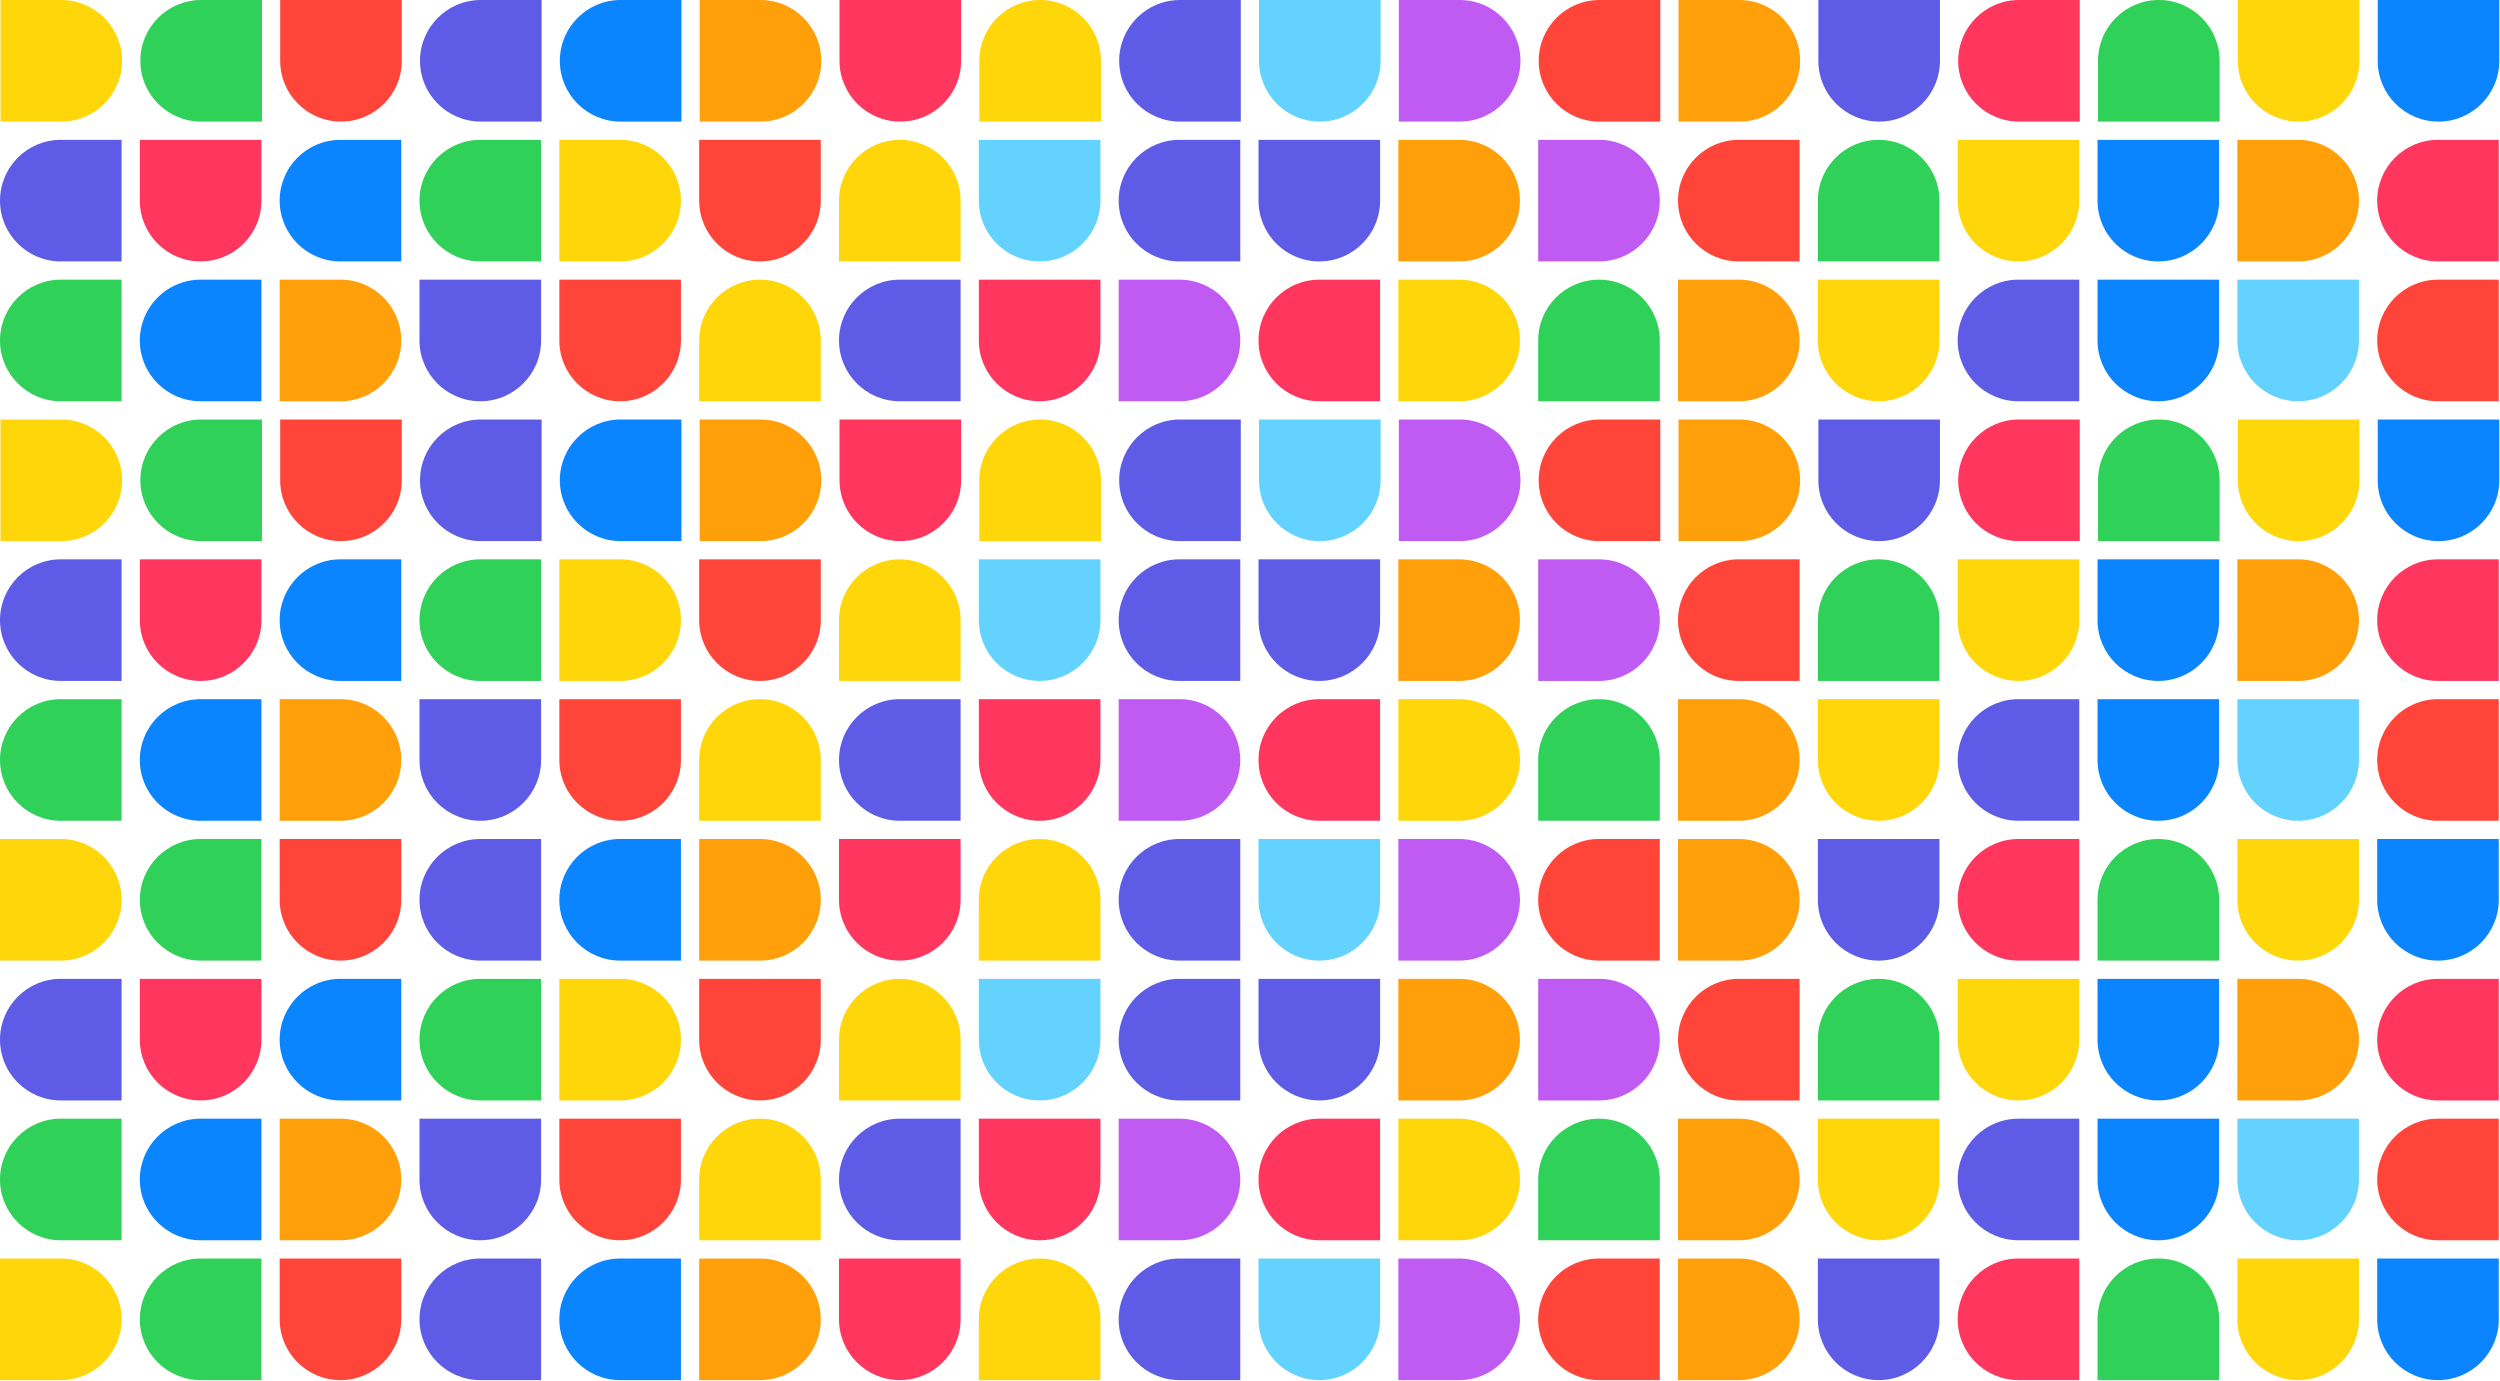 <svg width="2056" height="1136" viewBox="0 0 2056 1136" fill="none" xmlns="http://www.w3.org/2000/svg">
<g id="Group 18">
<g id="Group 2">
<path id="Vector" d="M50.421 100H0.421V0H50.421C78.031 0 100.421 22.39 100.421 50C100.421 77.61 78.031 100 50.421 100Z" fill="#FFD60A"/>
<path id="Vector_2" d="M165.419 0H215.419V100H165.419C137.809 100 115.419 77.61 115.419 50C115.419 22.39 137.809 0 165.419 0Z" fill="#30D158"/>
<path id="Vector_3" d="M230.419 50V0H330.419V50C330.419 77.61 308.029 100 280.419 100C252.799 100 230.419 77.61 230.419 50Z" fill="#FF453A"/>
<path id="Vector_4" d="M395.418 0H445.418V100H395.418C367.808 100 345.418 77.61 345.418 50C345.418 22.39 367.808 0 395.418 0Z" fill="#5E5CE6"/>
<path id="Vector_5" d="M510.419 0H560.419V100H510.419C482.809 100 460.419 77.61 460.419 50C460.419 22.39 482.799 0 510.419 0Z" fill="#0A84FF"/>
<path id="Vector_6" d="M625.419 100H575.419V0H625.419C653.029 0 675.419 22.39 675.419 50C675.419 77.61 653.039 100 625.419 100Z" fill="#FF9F0A"/>
<path id="Vector_7" d="M690.418 50V0H790.418V50C790.418 77.61 768.028 100 740.418 100C712.798 100 690.418 77.61 690.418 50Z" fill="#FF375F"/>
<path id="Vector_8" d="M905.418 50V100H805.418V50C805.418 22.39 827.808 0 855.418 0C883.038 0 905.418 22.39 905.418 50Z" fill="#FFD60A"/>
<path id="Vector_9" d="M970.418 0H1020.42V100H970.418C942.808 100 920.418 77.61 920.418 50C920.418 22.39 942.798 0 970.418 0Z" fill="#5E5CE6"/>
<path id="Vector_10" d="M1035.42 50V0H1135.42V50C1135.42 77.61 1113.03 100 1085.42 100C1057.81 100 1035.42 77.61 1035.42 50Z" fill="#64D2FF"/>
<path id="Vector_11" d="M1200.42 100H1150.42V0H1200.42C1228.03 0 1250.42 22.39 1250.42 50C1250.42 77.61 1228.03 100 1200.42 100Z" fill="#BF5AF2"/>
<path id="Vector_12" d="M1315.42 0H1365.42V100H1315.42C1287.81 100 1265.42 77.61 1265.42 50C1265.42 22.39 1287.81 0 1315.42 0Z" fill="#FF453A"/>
<path id="Vector_13" d="M1430.41 100H1380.41V0H1430.41C1458.02 0 1480.41 22.39 1480.41 50C1480.41 77.61 1458.02 100 1430.41 100Z" fill="#FF9F0A"/>
<path id="Vector_14" d="M1495.42 50V0H1595.41V50C1595.41 77.61 1573.02 100 1545.41 100C1517.8 100 1495.42 77.61 1495.42 50Z" fill="#5E5CE6"/>
<path id="Vector_15" d="M1660.41 0H1710.41V100H1660.41C1632.8 100 1610.42 77.61 1610.42 50C1610.42 22.39 1632.8 0 1660.41 0Z" fill="#FF375F"/>
<path id="Vector_16" d="M1825.41 50V100H1725.41V50C1725.41 22.39 1747.8 0 1775.41 0C1803.02 0 1825.41 22.39 1825.41 50Z" fill="#30D158"/>
<path id="Vector_17" d="M1840.42 50V0H1940.41V50C1940.41 77.61 1918.02 100 1890.41 100C1862.8 100 1840.42 77.61 1840.42 50Z" fill="#FFD60A"/>
<path id="Vector_18" d="M1955.42 50V0H2055.42V50C2055.42 77.61 2033.03 100 2005.42 100C1977.8 100 1955.42 77.61 1955.42 50Z" fill="#0A84FF"/>
</g>
<g id="Group 16">
<path id="Vector_19" d="M50 790H0V690H50C77.61 690 100 712.39 100 740C100 767.61 77.61 790 50 790Z" fill="#FFD60A"/>
<path id="Vector_20" d="M164.999 689.999H214.999V789.999H164.999C137.389 789.999 114.999 767.609 114.999 739.999C114.999 712.389 137.389 689.999 164.999 689.999Z" fill="#30D158"/>
<path id="Vector_21" d="M229.999 739.999V689.999H329.999V739.999C329.999 767.609 307.609 789.999 279.999 789.999C252.379 789.999 229.999 767.609 229.999 739.999Z" fill="#FF453A"/>
<path id="Vector_22" d="M394.998 689.999H444.998V789.999H394.998C367.388 789.999 344.998 767.609 344.998 739.999C344.998 712.389 367.388 689.999 394.998 689.999Z" fill="#5E5CE6"/>
<path id="Vector_23" d="M509.999 689.999H559.999V789.999H509.999C482.389 789.999 459.999 767.609 459.999 739.999C459.999 712.389 482.379 689.999 509.999 689.999Z" fill="#0A84FF"/>
<path id="Vector_24" d="M624.999 789.999H574.999V689.999H624.999C652.609 689.999 674.999 712.389 674.999 739.999C674.999 767.609 652.619 789.999 624.999 789.999Z" fill="#FF9F0A"/>
<path id="Vector_25" d="M689.997 739.999V689.999H789.997V739.999C789.997 767.609 767.607 789.999 739.997 789.999C712.377 789.999 689.997 767.609 689.997 739.999Z" fill="#FF375F"/>
<path id="Vector_26" d="M904.998 739.999V789.999H804.998V739.999C804.998 712.389 827.388 689.999 854.998 689.999C882.618 689.999 904.998 712.389 904.998 739.999Z" fill="#FFD60A"/>
<path id="Vector_27" d="M969.998 689.999H1020V789.999H969.998C942.388 789.999 919.998 767.609 919.998 739.999C919.998 712.389 942.378 689.999 969.998 689.999Z" fill="#5E5CE6"/>
<path id="Vector_28" d="M1035 739.999V689.999H1135V739.999C1135 767.609 1112.61 789.999 1085 789.999C1057.39 789.999 1035 767.609 1035 739.999Z" fill="#64D2FF"/>
<path id="Vector_29" d="M1200 789.999H1150V689.999H1200C1227.61 689.999 1250 712.389 1250 739.999C1250 767.609 1227.61 789.999 1200 789.999Z" fill="#BF5AF2"/>
<path id="Vector_30" d="M1315 689.999H1365V789.999H1315C1287.39 789.999 1265 767.609 1265 739.999C1265 712.389 1287.39 689.999 1315 689.999Z" fill="#FF453A"/>
<path id="Vector_31" d="M1430 789.999H1380V689.999H1430C1457.61 689.999 1480 712.389 1480 739.999C1480 767.609 1457.61 789.999 1430 789.999Z" fill="#FF9F0A"/>
<path id="Vector_32" d="M1495 739.999V689.999H1595V739.999C1595 767.609 1572.61 789.999 1545 789.999C1517.39 789.999 1495 767.609 1495 739.999Z" fill="#5E5CE6"/>
<path id="Vector_33" d="M1659.99 689.999H1709.99V789.999H1659.99C1632.39 789.999 1610 767.609 1610 739.999C1610 712.389 1632.39 689.999 1659.99 689.999Z" fill="#FF375F"/>
<path id="Vector_34" d="M1825 739.999V789.999H1725V739.999C1725 712.389 1747.39 689.999 1775 689.999C1802.61 689.999 1825 712.389 1825 739.999Z" fill="#30D158"/>
<path id="Vector_35" d="M1840 739.999V689.999H1940V739.999C1940 767.609 1917.61 789.999 1890 789.999C1862.39 789.999 1840 767.609 1840 739.999Z" fill="#FFD60A"/>
<path id="Vector_36" d="M1955 739.999V689.999H2054.99V739.999C2054.99 767.609 2032.6 789.999 2004.99 789.999C1977.38 789.999 1955 767.609 1955 739.999Z" fill="#0A84FF"/>
</g>
<g id="Group 17">
<path id="Vector_37" d="M50 1135H0V1035H50C77.61 1035 100 1057.39 100 1085C100 1112.61 77.61 1135 50 1135Z" fill="#FFD60A"/>
<path id="Vector_38" d="M164.999 1035H214.999V1135H164.999C137.389 1135 114.999 1112.61 114.999 1085C114.999 1057.39 137.389 1035 164.999 1035Z" fill="#30D158"/>
<path id="Vector_39" d="M229.999 1085V1035H329.999V1085C329.999 1112.61 307.609 1135 279.999 1135C252.379 1135 229.999 1112.61 229.999 1085Z" fill="#FF453A"/>
<path id="Vector_40" d="M394.998 1035H444.998V1135H394.998C367.388 1135 344.998 1112.61 344.998 1085C344.998 1057.39 367.388 1035 394.998 1035Z" fill="#5E5CE6"/>
<path id="Vector_41" d="M509.999 1035H559.999V1135H509.999C482.389 1135 459.999 1112.61 459.999 1085C459.999 1057.39 482.379 1035 509.999 1035Z" fill="#0A84FF"/>
<path id="Vector_42" d="M624.999 1135H574.999V1035H624.999C652.609 1035 674.999 1057.39 674.999 1085C674.999 1112.61 652.619 1135 624.999 1135Z" fill="#FF9F0A"/>
<path id="Vector_43" d="M689.997 1085V1035H789.997V1085C789.997 1112.61 767.607 1135 739.997 1135C712.377 1135 689.997 1112.61 689.997 1085Z" fill="#FF375F"/>
<path id="Vector_44" d="M904.998 1085V1135H804.998V1085C804.998 1057.39 827.388 1035 854.998 1035C882.618 1035 904.998 1057.39 904.998 1085Z" fill="#FFD60A"/>
<path id="Vector_45" d="M969.998 1035H1020V1135H969.998C942.388 1135 919.998 1112.61 919.998 1085C919.998 1057.39 942.378 1035 969.998 1035Z" fill="#5E5CE6"/>
<path id="Vector_46" d="M1035 1085V1035H1135V1085C1135 1112.61 1112.61 1135 1085 1135C1057.39 1135 1035 1112.61 1035 1085Z" fill="#64D2FF"/>
<path id="Vector_47" d="M1200 1135H1150V1035H1200C1227.61 1035 1250 1057.39 1250 1085C1250 1112.61 1227.61 1135 1200 1135Z" fill="#BF5AF2"/>
<path id="Vector_48" d="M1315 1035H1365V1135H1315C1287.39 1135 1265 1112.61 1265 1085C1265 1057.39 1287.39 1035 1315 1035Z" fill="#FF453A"/>
<path id="Vector_49" d="M1430 1135H1380V1035H1430C1457.61 1035 1480 1057.39 1480 1085C1480 1112.61 1457.61 1135 1430 1135Z" fill="#FF9F0A"/>
<path id="Vector_50" d="M1495 1085V1035H1595V1085C1595 1112.61 1572.61 1135 1545 1135C1517.39 1135 1495 1112.61 1495 1085Z" fill="#5E5CE6"/>
<path id="Vector_51" d="M1659.99 1035H1709.99V1135H1659.99C1632.39 1135 1610 1112.61 1610 1085C1610 1057.39 1632.39 1035 1659.99 1035Z" fill="#FF375F"/>
<path id="Vector_52" d="M1825 1085V1135H1725V1085C1725 1057.39 1747.39 1035 1775 1035C1802.61 1035 1825 1057.39 1825 1085Z" fill="#30D158"/>
<path id="Vector_53" d="M1840 1085V1035H1940V1085C1940 1112.61 1917.61 1135 1890 1135C1862.39 1135 1840 1112.61 1840 1085Z" fill="#FFD60A"/>
<path id="Vector_54" d="M1955 1085V1035H2054.99V1085C2054.99 1112.61 2032.6 1135 2004.99 1135C1977.38 1135 1955 1112.61 1955 1085Z" fill="#0A84FF"/>
</g>
<g id="Group 13">
<path id="Vector_55" d="M50.419 444.999H0.419V344.999H50.419C78.029 344.999 100.419 367.389 100.419 394.999C100.419 422.609 78.029 444.999 50.419 444.999Z" fill="#FFD60A"/>
<path id="Vector_56" d="M165.419 344.999H215.419V444.999H165.419C137.809 444.999 115.419 422.609 115.419 394.999C115.419 367.389 137.809 344.999 165.419 344.999Z" fill="#30D158"/>
<path id="Vector_57" d="M230.419 394.999V344.999H330.419V394.999C330.419 422.609 308.029 444.999 280.419 444.999C252.799 444.999 230.419 422.609 230.419 394.999Z" fill="#FF453A"/>
<path id="Vector_58" d="M395.418 344.999H445.418V444.999H395.418C367.808 444.999 345.418 422.609 345.418 394.999C345.418 367.389 367.808 344.999 395.418 344.999Z" fill="#5E5CE6"/>
<path id="Vector_59" d="M510.419 344.999H560.419V444.999H510.419C482.809 444.999 460.419 422.609 460.419 394.999C460.419 367.389 482.799 344.999 510.419 344.999Z" fill="#0A84FF"/>
<path id="Vector_60" d="M625.419 444.999H575.419V344.999H625.419C653.029 344.999 675.419 367.389 675.419 394.999C675.419 422.609 653.039 444.999 625.419 444.999Z" fill="#FF9F0A"/>
<path id="Vector_61" d="M690.418 394.999V344.999H790.418V394.999C790.418 422.609 768.028 444.999 740.418 444.999C712.798 444.999 690.418 422.609 690.418 394.999Z" fill="#FF375F"/>
<path id="Vector_62" d="M905.418 394.999V444.999H805.418V394.999C805.418 367.389 827.808 344.999 855.418 344.999C883.038 344.999 905.418 367.389 905.418 394.999Z" fill="#FFD60A"/>
<path id="Vector_63" d="M970.418 344.999H1020.42V444.999H970.418C942.808 444.999 920.418 422.609 920.418 394.999C920.418 367.389 942.798 344.999 970.418 344.999Z" fill="#5E5CE6"/>
<path id="Vector_64" d="M1035.42 394.999V344.999H1135.42V394.999C1135.42 422.609 1113.03 444.999 1085.42 444.999C1057.81 444.999 1035.42 422.609 1035.42 394.999Z" fill="#64D2FF"/>
<path id="Vector_65" d="M1200.42 444.999H1150.42V344.999H1200.42C1228.03 344.999 1250.42 367.389 1250.42 394.999C1250.42 422.609 1228.03 444.999 1200.42 444.999Z" fill="#BF5AF2"/>
<path id="Vector_66" d="M1315.42 344.999H1365.42V444.999H1315.42C1287.81 444.999 1265.42 422.609 1265.42 394.999C1265.42 367.389 1287.81 344.999 1315.42 344.999Z" fill="#FF453A"/>
<path id="Vector_67" d="M1430.41 444.999H1380.41V344.999H1430.41C1458.02 344.999 1480.41 367.389 1480.41 394.999C1480.41 422.609 1458.02 444.999 1430.41 444.999Z" fill="#FF9F0A"/>
<path id="Vector_68" d="M1495.42 394.999V344.999H1595.41V394.999C1595.41 422.609 1573.02 444.999 1545.41 444.999C1517.8 444.999 1495.42 422.609 1495.42 394.999Z" fill="#5E5CE6"/>
<path id="Vector_69" d="M1660.41 344.999H1710.41V444.999H1660.41C1632.8 444.999 1610.42 422.609 1610.42 394.999C1610.42 367.389 1632.8 344.999 1660.41 344.999Z" fill="#FF375F"/>
<path id="Vector_70" d="M1825.41 394.999V444.999H1725.41V394.999C1725.41 367.389 1747.8 344.999 1775.41 344.999C1803.02 344.999 1825.41 367.389 1825.41 394.999Z" fill="#30D158"/>
<path id="Vector_71" d="M1840.42 394.999V344.999H1940.41V394.999C1940.41 422.609 1918.02 444.999 1890.41 444.999C1862.8 444.999 1840.42 422.609 1840.42 394.999Z" fill="#FFD60A"/>
<path id="Vector_72" d="M1955.42 394.999V344.999H2055.42V394.999C2055.42 422.609 2033.03 444.999 2005.42 444.999C1977.8 444.999 1955.42 422.609 1955.42 394.999Z" fill="#0A84FF"/>
</g>
<g id="Group 11">
<path id="Vector_73" d="M509.999 215H459.999V115H509.999C537.609 115 559.999 137.39 559.999 165C559.999 192.61 537.609 215 509.999 215Z" fill="#FFD60A"/>
<path id="Vector_74" d="M394.998 115H444.998V214.999H394.998C367.388 214.999 344.998 192.609 344.998 164.999C344.998 137.389 367.388 115 394.998 115Z" fill="#30D158"/>
<path id="Vector_75" d="M574.999 164.999V115H674.999V164.999C674.999 192.609 652.609 214.999 624.999 214.999C597.379 214.999 574.999 192.609 574.999 164.999Z" fill="#FF453A"/>
<path id="Vector_76" d="M50 115H100V215H50C22.39 215 0 192.61 0 165C0 137.39 22.39 115 50 115Z" fill="#5E5CE6"/>
<path id="Vector_77" d="M279.999 115H329.999V215H279.999C252.389 215 229.999 192.61 229.999 165C229.999 137.39 252.379 115 279.999 115Z" fill="#0A84FF"/>
<path id="Vector_78" d="M1890 214.999H1840V115H1890C1917.61 115 1940 137.389 1940 164.999C1940 192.609 1917.62 214.999 1890 214.999Z" fill="#FF9F0A"/>
<path id="Vector_79" d="M114.999 164.999V115H214.999V164.999C214.999 192.609 192.609 214.999 164.999 214.999C137.379 214.999 114.999 192.609 114.999 164.999Z" fill="#FF375F"/>
<path id="Vector_80" d="M789.997 165V215H689.997V165C689.997 137.39 712.387 115 739.997 115C767.617 115 789.997 137.39 789.997 165Z" fill="#FFD60A"/>
<path id="Vector_81" d="M969.998 115H1020V215H969.998C942.388 215 919.998 192.61 919.998 165C919.998 137.39 942.378 115 969.998 115Z" fill="#5E5CE6"/>
<path id="Vector_82" d="M804.998 165V115H904.998V165C904.998 192.61 882.608 215 854.998 215C827.388 215 804.998 192.61 804.998 165Z" fill="#64D2FF"/>
<path id="Vector_83" d="M1315 215H1265V115H1315C1342.61 115 1365 137.39 1365 165C1365 192.61 1342.61 215 1315 215Z" fill="#BF5AF2"/>
<path id="Vector_84" d="M1430 115H1480V215H1430C1402.39 215 1380 192.61 1380 165C1380 137.39 1402.39 115 1430 115Z" fill="#FF453A"/>
<path id="Vector_85" d="M1200 215H1150V115H1200C1227.61 115 1250 137.39 1250 165C1250 192.61 1227.61 215 1200 215Z" fill="#FF9F0A"/>
<path id="Vector_86" d="M1035 165V115H1135V165C1135 192.61 1112.61 215 1085 215C1057.39 215 1035 192.61 1035 165Z" fill="#5E5CE6"/>
<path id="Vector_87" d="M2004.99 115H2054.99V215H2004.99C1977.39 215 1955 192.61 1955 165C1955 137.39 1977.39 115 2004.99 115Z" fill="#FF375F"/>
<path id="Vector_88" d="M1595 165V215H1495V165C1495 137.39 1517.39 115 1545 115C1572.61 115 1595 137.39 1595 165Z" fill="#30D158"/>
<path id="Vector_89" d="M1610 165V115H1709.99V165C1709.99 192.61 1687.6 215 1659.99 215C1632.39 215 1610 192.61 1610 165Z" fill="#FFD60A"/>
<path id="Vector_90" d="M1725 165V115H1825V165C1825 192.61 1802.61 215 1775 215C1747.38 215 1725 192.61 1725 165Z" fill="#0A84FF"/>
</g>
<g id="Group 14">
<path id="Vector_91" d="M509.999 559.998H459.999V459.999H509.999C537.609 459.999 559.999 482.388 559.999 509.998C559.999 537.608 537.609 559.998 509.999 559.998Z" fill="#FFD60A"/>
<path id="Vector_92" d="M394.998 459.998H444.998V559.998H394.998C367.388 559.998 344.998 537.608 344.998 509.998C344.998 482.388 367.388 459.998 394.998 459.998Z" fill="#30D158"/>
<path id="Vector_93" d="M574.999 509.998V459.998H674.999V509.998C674.999 537.608 652.609 559.998 624.999 559.998C597.379 559.998 574.999 537.608 574.999 509.998Z" fill="#FF453A"/>
<path id="Vector_94" d="M50 459.998H100V559.998H50C22.39 559.998 0 537.608 0 509.998C0 482.388 22.39 459.998 50 459.998Z" fill="#5E5CE6"/>
<path id="Vector_95" d="M279.999 460H329.999V559.999H279.999C252.389 559.999 229.999 537.609 229.999 509.999C229.999 482.389 252.379 460 279.999 460Z" fill="#0A84FF"/>
<path id="Vector_96" d="M1890 559.998H1840V459.998H1890C1917.61 459.998 1940 482.388 1940 509.998C1940 537.608 1917.62 559.998 1890 559.998Z" fill="#FF9F0A"/>
<path id="Vector_97" d="M114.999 509.998V459.998H214.999V509.998C214.999 537.608 192.609 559.998 164.999 559.998C137.379 559.998 114.999 537.608 114.999 509.998Z" fill="#FF375F"/>
<path id="Vector_98" d="M789.997 509.998V559.998H689.997V509.998C689.997 482.388 712.387 459.999 739.997 459.999C767.617 459.999 789.997 482.388 789.997 509.998Z" fill="#FFD60A"/>
<path id="Vector_99" d="M969.998 459.999H1020V559.998H969.998C942.388 559.998 919.998 537.608 919.998 509.998C919.998 482.388 942.378 459.999 969.998 459.999Z" fill="#5E5CE6"/>
<path id="Vector_100" d="M804.998 509.998V459.999H904.998V509.998C904.998 537.608 882.608 559.998 854.998 559.998C827.388 559.998 804.998 537.608 804.998 509.998Z" fill="#64D2FF"/>
<path id="Vector_101" d="M1315 559.998H1265V459.999H1315C1342.61 459.999 1365 482.388 1365 509.998C1365 537.608 1342.61 559.998 1315 559.998Z" fill="#BF5AF2"/>
<path id="Vector_102" d="M1430 459.999H1480V559.998H1430C1402.39 559.998 1380 537.608 1380 509.998C1380 482.388 1402.39 459.999 1430 459.999Z" fill="#FF453A"/>
<path id="Vector_103" d="M1200 559.998H1150V459.999H1200C1227.61 459.999 1250 482.388 1250 509.998C1250 537.608 1227.61 559.998 1200 559.998Z" fill="#FF9F0A"/>
<path id="Vector_104" d="M1035 509.998V459.999H1135V509.998C1135 537.608 1112.61 559.998 1085 559.998C1057.39 559.998 1035 537.608 1035 509.998Z" fill="#5E5CE6"/>
<path id="Vector_105" d="M2004.99 459.999H2054.99V559.998H2004.99C1977.39 559.998 1955 537.608 1955 509.998C1955 482.388 1977.39 459.999 2004.99 459.999Z" fill="#FF375F"/>
<path id="Vector_106" d="M1595 509.998V559.998H1495V509.998C1495 482.388 1517.39 459.999 1545 459.999C1572.61 459.999 1595 482.388 1595 509.998Z" fill="#30D158"/>
<path id="Vector_107" d="M1610 509.999V460H1709.99V509.999C1709.99 537.609 1687.6 559.999 1659.99 559.999C1632.39 559.999 1610 537.609 1610 509.999Z" fill="#FFD60A"/>
<path id="Vector_108" d="M1725 509.999V460H1825V509.999C1825 537.609 1802.61 559.999 1775 559.999C1747.38 559.999 1725 537.609 1725 509.999Z" fill="#0A84FF"/>
</g>
<g id="Group 18_2">
<path id="Vector_109" d="M509.999 905H459.999V805H509.999C537.609 805 559.999 827.39 559.999 855C559.999 882.61 537.609 905 509.999 905Z" fill="#FFD60A"/>
<path id="Vector_110" d="M394.998 805H444.998V905H394.998C367.388 905 344.998 882.61 344.998 855C344.998 827.39 367.388 805 394.998 805Z" fill="#30D158"/>
<path id="Vector_111" d="M574.999 855V805H674.999V855C674.999 882.61 652.609 905 624.999 905C597.379 905 574.999 882.61 574.999 855Z" fill="#FF453A"/>
<path id="Vector_112" d="M50 805H100V905H50C22.39 905 0 882.61 0 855C0 827.39 22.39 805 50 805Z" fill="#5E5CE6"/>
<path id="Vector_113" d="M279.999 805.001H329.999V905.001H279.999C252.389 905.001 229.999 882.611 229.999 855.001C229.999 827.391 252.379 805.001 279.999 805.001Z" fill="#0A84FF"/>
<path id="Vector_114" d="M1890 905H1840V805H1890C1917.61 805 1940 827.39 1940 855C1940 882.61 1917.62 905 1890 905Z" fill="#FF9F0A"/>
<path id="Vector_115" d="M114.999 855V805H214.999V855C214.999 882.61 192.609 905 164.999 905C137.379 905 114.999 882.61 114.999 855Z" fill="#FF375F"/>
<path id="Vector_116" d="M789.997 855V905H689.997V855C689.997 827.39 712.387 805 739.997 805C767.617 805 789.997 827.39 789.997 855Z" fill="#FFD60A"/>
<path id="Vector_117" d="M969.998 805H1020V905H969.998C942.388 905 919.998 882.61 919.998 855C919.998 827.39 942.378 805 969.998 805Z" fill="#5E5CE6"/>
<path id="Vector_118" d="M804.998 855V805H904.998V855C904.998 882.61 882.608 905 854.998 905C827.388 905 804.998 882.61 804.998 855Z" fill="#64D2FF"/>
<path id="Vector_119" d="M1315 905H1265V805H1315C1342.61 805 1365 827.39 1365 855C1365 882.61 1342.61 905 1315 905Z" fill="#BF5AF2"/>
<path id="Vector_120" d="M1430 805H1480V905H1430C1402.39 905 1380 882.61 1380 855C1380 827.39 1402.39 805 1430 805Z" fill="#FF453A"/>
<path id="Vector_121" d="M1200 905H1150V805H1200C1227.61 805 1250 827.39 1250 855C1250 882.61 1227.61 905 1200 905Z" fill="#FF9F0A"/>
<path id="Vector_122" d="M1035 855V805H1135V855C1135 882.61 1112.61 905 1085 905C1057.39 905 1035 882.61 1035 855Z" fill="#5E5CE6"/>
<path id="Vector_123" d="M2004.99 805H2054.99V905H2004.99C1977.39 905 1955 882.61 1955 855C1955 827.39 1977.39 805 2004.99 805Z" fill="#FF375F"/>
<path id="Vector_124" d="M1595 855V905H1495V855C1495 827.39 1517.39 805 1545 805C1572.61 805 1595 827.39 1595 855Z" fill="#30D158"/>
<path id="Vector_125" d="M1610 855.001V805.001H1709.99V855.001C1709.99 882.611 1687.6 905.001 1659.99 905.001C1632.39 905.001 1610 882.611 1610 855.001Z" fill="#FFD60A"/>
<path id="Vector_126" d="M1725 855.001V805.001H1825V855.001C1825 882.611 1802.61 905.001 1775 905.001C1747.38 905.001 1725 882.611 1725 855.001Z" fill="#0A84FF"/>
</g>
<g id="Group 12">
<path id="Vector_127" d="M1200 329.994H1150V229.999H1200C1227.61 229.999 1250 252.388 1250 279.996C1250 307.605 1227.61 329.994 1200 329.994Z" fill="#FFD60A"/>
<path id="Vector_128" d="M50 229.997H100V329.992H50C22.39 329.992 0 307.603 0 279.994C0 252.386 22.39 229.997 50 229.997Z" fill="#30D158"/>
<path id="Vector_129" d="M459.999 279.994V229.997H559.999V279.994C559.999 307.603 537.609 329.992 509.999 329.992C482.379 329.992 459.999 307.603 459.999 279.994Z" fill="#FF453A"/>
<path id="Vector_130" d="M739.997 229.997H789.997V329.992H739.997C712.387 329.992 689.997 307.603 689.997 279.994C689.997 252.386 712.387 229.997 739.997 229.997Z" fill="#5E5CE6"/>
<path id="Vector_131" d="M164.999 229.996H214.999V329.991H164.999C137.389 329.991 114.999 307.602 114.999 279.993C114.999 252.385 137.379 229.996 164.999 229.996Z" fill="#0A84FF"/>
<path id="Vector_132" d="M279.999 329.991H229.999V229.996H279.999C307.609 229.996 329.999 252.385 329.999 279.993C329.999 307.602 307.619 329.991 279.999 329.991Z" fill="#FF9F0A"/>
<path id="Vector_133" d="M804.998 279.994V229.997H904.998V279.994C904.998 307.603 882.608 329.992 854.998 329.992C827.378 329.992 804.998 307.603 804.998 279.994Z" fill="#FF375F"/>
<path id="Vector_134" d="M674.999 279.994V329.992H574.999V279.994C574.999 252.386 597.389 229.997 624.999 229.997C652.619 229.997 674.999 252.386 674.999 279.994Z" fill="#FFD60A"/>
<path id="Vector_135" d="M1659.99 229.997H1709.99V329.992H1659.99C1632.39 329.992 1610 307.603 1610 279.994C1610 252.386 1632.38 229.997 1659.99 229.997Z" fill="#5E5CE6"/>
<path id="Vector_136" d="M1840 279.995V229.997H1940V279.995C1940 307.604 1917.61 329.992 1890 329.992C1862.39 329.992 1840 307.604 1840 279.995Z" fill="#64D2FF"/>
<path id="Vector_137" d="M969.998 329.992H919.998V229.997H969.998C997.608 229.997 1020 252.386 1020 279.994C1020 307.603 997.608 329.992 969.998 329.992Z" fill="#BF5AF2"/>
<path id="Vector_138" d="M2004.99 229.998H2054.99V329.993H2004.99C1977.39 329.993 1955 307.605 1955 279.996C1955 252.387 1977.39 229.998 2004.99 229.998Z" fill="#FF453A"/>
<path id="Vector_139" d="M1430 329.992H1380V229.997H1430C1457.61 229.997 1480 252.386 1480 279.995C1480 307.604 1457.61 329.992 1430 329.992Z" fill="#FF9F0A"/>
<path id="Vector_140" d="M344.998 279.997V229.999H444.998V279.997C444.998 307.606 422.608 329.994 394.998 329.994C367.388 329.994 344.998 307.606 344.998 279.997Z" fill="#5E5CE6"/>
<path id="Vector_141" d="M1085 229.999H1135V329.994H1085C1057.39 329.994 1035 307.605 1035 279.996C1035 252.388 1057.39 229.999 1085 229.999Z" fill="#FF375F"/>
<path id="Vector_142" d="M1365 279.996V329.994H1265V279.996C1265 252.388 1287.39 229.999 1315 229.999C1342.61 229.999 1365 252.388 1365 279.996Z" fill="#30D158"/>
<path id="Vector_143" d="M1495 279.996V229.999H1595V279.996C1595 307.605 1572.61 329.994 1545 329.994C1517.39 329.994 1495 307.605 1495 279.996Z" fill="#FFD60A"/>
<path id="Vector_144" d="M1725 279.996V229.999H1825V279.996C1825 307.605 1802.61 329.994 1775 329.994C1747.38 329.994 1725 307.605 1725 279.996Z" fill="#0A84FF"/>
</g>
<g id="Group 15">
<path id="Vector_145" d="M1200 674.998H1150V574.999H1200C1227.61 574.999 1250 597.388 1250 624.998C1250 652.608 1227.61 674.998 1200 674.998Z" fill="#FFD60A"/>
<path id="Vector_146" d="M50 574.997H100V674.997H50C22.39 674.997 0 652.607 0 624.997C0 597.387 22.39 574.997 50 574.997Z" fill="#30D158"/>
<path id="Vector_147" d="M459.999 624.996V574.997H559.999V624.996C559.999 652.606 537.609 674.996 509.999 674.996C482.379 674.996 459.999 652.606 459.999 624.996Z" fill="#FF453A"/>
<path id="Vector_148" d="M739.997 574.997H789.997V674.996H739.997C712.387 674.996 689.997 652.606 689.997 624.996C689.997 597.387 712.387 574.997 739.997 574.997Z" fill="#5E5CE6"/>
<path id="Vector_149" d="M164.999 574.996H214.999V674.995H164.999C137.389 674.995 114.999 652.605 114.999 624.995C114.999 597.386 137.379 574.996 164.999 574.996Z" fill="#0A84FF"/>
<path id="Vector_150" d="M279.999 674.995H229.999V574.996H279.999C307.609 574.996 329.999 597.386 329.999 624.995C329.999 652.605 307.619 674.995 279.999 674.995Z" fill="#FF9F0A"/>
<path id="Vector_151" d="M804.998 624.996V574.997H904.998V624.996C904.998 652.606 882.608 674.996 854.998 674.996C827.378 674.996 804.998 652.606 804.998 624.996Z" fill="#FF375F"/>
<path id="Vector_152" d="M674.999 624.996V674.996H574.999V624.996C574.999 597.387 597.389 574.997 624.999 574.997C652.619 574.997 674.999 597.387 674.999 624.996Z" fill="#FFD60A"/>
<path id="Vector_153" d="M1659.99 574.997H1709.99V674.996H1659.99C1632.39 674.996 1610 652.606 1610 624.996C1610 597.387 1632.38 574.997 1659.99 574.997Z" fill="#5E5CE6"/>
<path id="Vector_154" d="M1840 624.997V574.997H1940V624.997C1940 652.607 1917.61 674.997 1890 674.997C1862.39 674.997 1840 652.607 1840 624.997Z" fill="#64D2FF"/>
<path id="Vector_155" d="M969.998 674.996H919.998V574.997H969.998C997.608 574.997 1020 597.387 1020 624.996C1020 652.606 997.608 674.996 969.998 674.996Z" fill="#BF5AF2"/>
<path id="Vector_156" d="M2004.99 574.998H2054.99V674.998H2004.99C1977.39 674.998 1955 652.608 1955 624.998C1955 597.388 1977.39 574.998 2004.99 574.998Z" fill="#FF453A"/>
<path id="Vector_157" d="M1430 674.997H1380V574.997H1430C1457.61 574.997 1480 597.387 1480 624.997C1480 652.607 1457.61 674.997 1430 674.997Z" fill="#FF9F0A"/>
<path id="Vector_158" d="M344.998 624.999V574.999H444.998V624.999C444.998 652.609 422.608 674.999 394.998 674.999C367.388 674.999 344.998 652.609 344.998 624.999Z" fill="#5E5CE6"/>
<path id="Vector_159" d="M1085 574.999H1135V674.998H1085C1057.39 674.998 1035 652.608 1035 624.998C1035 597.388 1057.39 574.999 1085 574.999Z" fill="#FF375F"/>
<path id="Vector_160" d="M1365 624.998V674.998H1265V624.998C1265 597.388 1287.39 574.999 1315 574.999C1342.61 574.999 1365 597.388 1365 624.998Z" fill="#30D158"/>
<path id="Vector_161" d="M1495 624.998V574.999H1595V624.998C1595 652.608 1572.61 674.998 1545 674.998C1517.39 674.998 1495 652.608 1495 624.998Z" fill="#FFD60A"/>
<path id="Vector_162" d="M1725 624.998V574.999H1825V624.998C1825 652.608 1802.61 674.998 1775 674.998C1747.38 674.998 1725 652.608 1725 624.998Z" fill="#0A84FF"/>
</g>
<g id="Group 19">
<path id="Vector_163" d="M1200 1020H1150V920H1200C1227.61 920 1250 942.39 1250 970C1250 997.61 1227.61 1020 1200 1020Z" fill="#FFD60A"/>
<path id="Vector_164" d="M50 919.999H100V1020H50C22.39 1020 0 997.609 0 969.999C0 942.389 22.39 919.999 50 919.999Z" fill="#30D158"/>
<path id="Vector_165" d="M459.999 969.998V919.999H559.999V969.998C559.999 997.608 537.609 1020 509.999 1020C482.379 1020 459.999 997.608 459.999 969.998Z" fill="#FF453A"/>
<path id="Vector_166" d="M739.997 919.999H789.997V1020H739.997C712.387 1020 689.997 997.608 689.997 969.998C689.997 942.388 712.387 919.999 739.997 919.999Z" fill="#5E5CE6"/>
<path id="Vector_167" d="M164.999 919.998H214.999V1020H164.999C137.389 1020 114.999 997.607 114.999 969.997C114.999 942.388 137.379 919.998 164.999 919.998Z" fill="#0A84FF"/>
<path id="Vector_168" d="M279.999 1020H229.999V919.998H279.999C307.609 919.998 329.999 942.388 329.999 969.997C329.999 997.607 307.619 1020 279.999 1020Z" fill="#FF9F0A"/>
<path id="Vector_169" d="M804.998 969.998V919.999H904.998V969.998C904.998 997.608 882.608 1020 854.998 1020C827.378 1020 804.998 997.608 804.998 969.998Z" fill="#FF375F"/>
<path id="Vector_170" d="M674.999 969.998V1020H574.999V969.998C574.999 942.388 597.389 919.999 624.999 919.999C652.619 919.999 674.999 942.388 674.999 969.998Z" fill="#FFD60A"/>
<path id="Vector_171" d="M1659.99 919.999H1709.99V1020H1659.99C1632.39 1020 1610 997.608 1610 969.998C1610 942.388 1632.38 919.999 1659.99 919.999Z" fill="#5E5CE6"/>
<path id="Vector_172" d="M1840 969.999V919.999H1940V969.999C1940 997.609 1917.61 1020 1890 1020C1862.39 1020 1840 997.609 1840 969.999Z" fill="#64D2FF"/>
<path id="Vector_173" d="M969.998 1020H919.998V919.999H969.998C997.608 919.999 1020 942.388 1020 969.998C1020 997.608 997.608 1020 969.998 1020Z" fill="#BF5AF2"/>
<path id="Vector_174" d="M2004.99 920H2054.99V1020H2004.99C1977.39 1020 1955 997.61 1955 970C1955 942.39 1977.39 920 2004.99 920Z" fill="#FF453A"/>
<path id="Vector_175" d="M1430 1020H1380V919.999H1430C1457.61 919.999 1480 942.389 1480 969.999C1480 997.609 1457.61 1020 1430 1020Z" fill="#FF9F0A"/>
<path id="Vector_176" d="M344.998 970.001V920.001H444.998V970.001C444.998 997.611 422.608 1020 394.998 1020C367.388 1020 344.998 997.611 344.998 970.001Z" fill="#5E5CE6"/>
<path id="Vector_177" d="M1085 920H1135V1020H1085C1057.39 1020 1035 997.61 1035 970C1035 942.39 1057.39 920 1085 920Z" fill="#FF375F"/>
<path id="Vector_178" d="M1365 970V1020H1265V970C1265 942.39 1287.39 920 1315 920C1342.61 920 1365 942.39 1365 970Z" fill="#30D158"/>
<path id="Vector_179" d="M1495 970V920H1595V970C1595 997.61 1572.61 1020 1545 1020C1517.39 1020 1495 997.61 1495 970Z" fill="#FFD60A"/>
<path id="Vector_180" d="M1725 970V920H1825V970C1825 997.61 1802.61 1020 1775 1020C1747.38 1020 1725 997.61 1725 970Z" fill="#0A84FF"/>
</g>
</g>
</svg>
